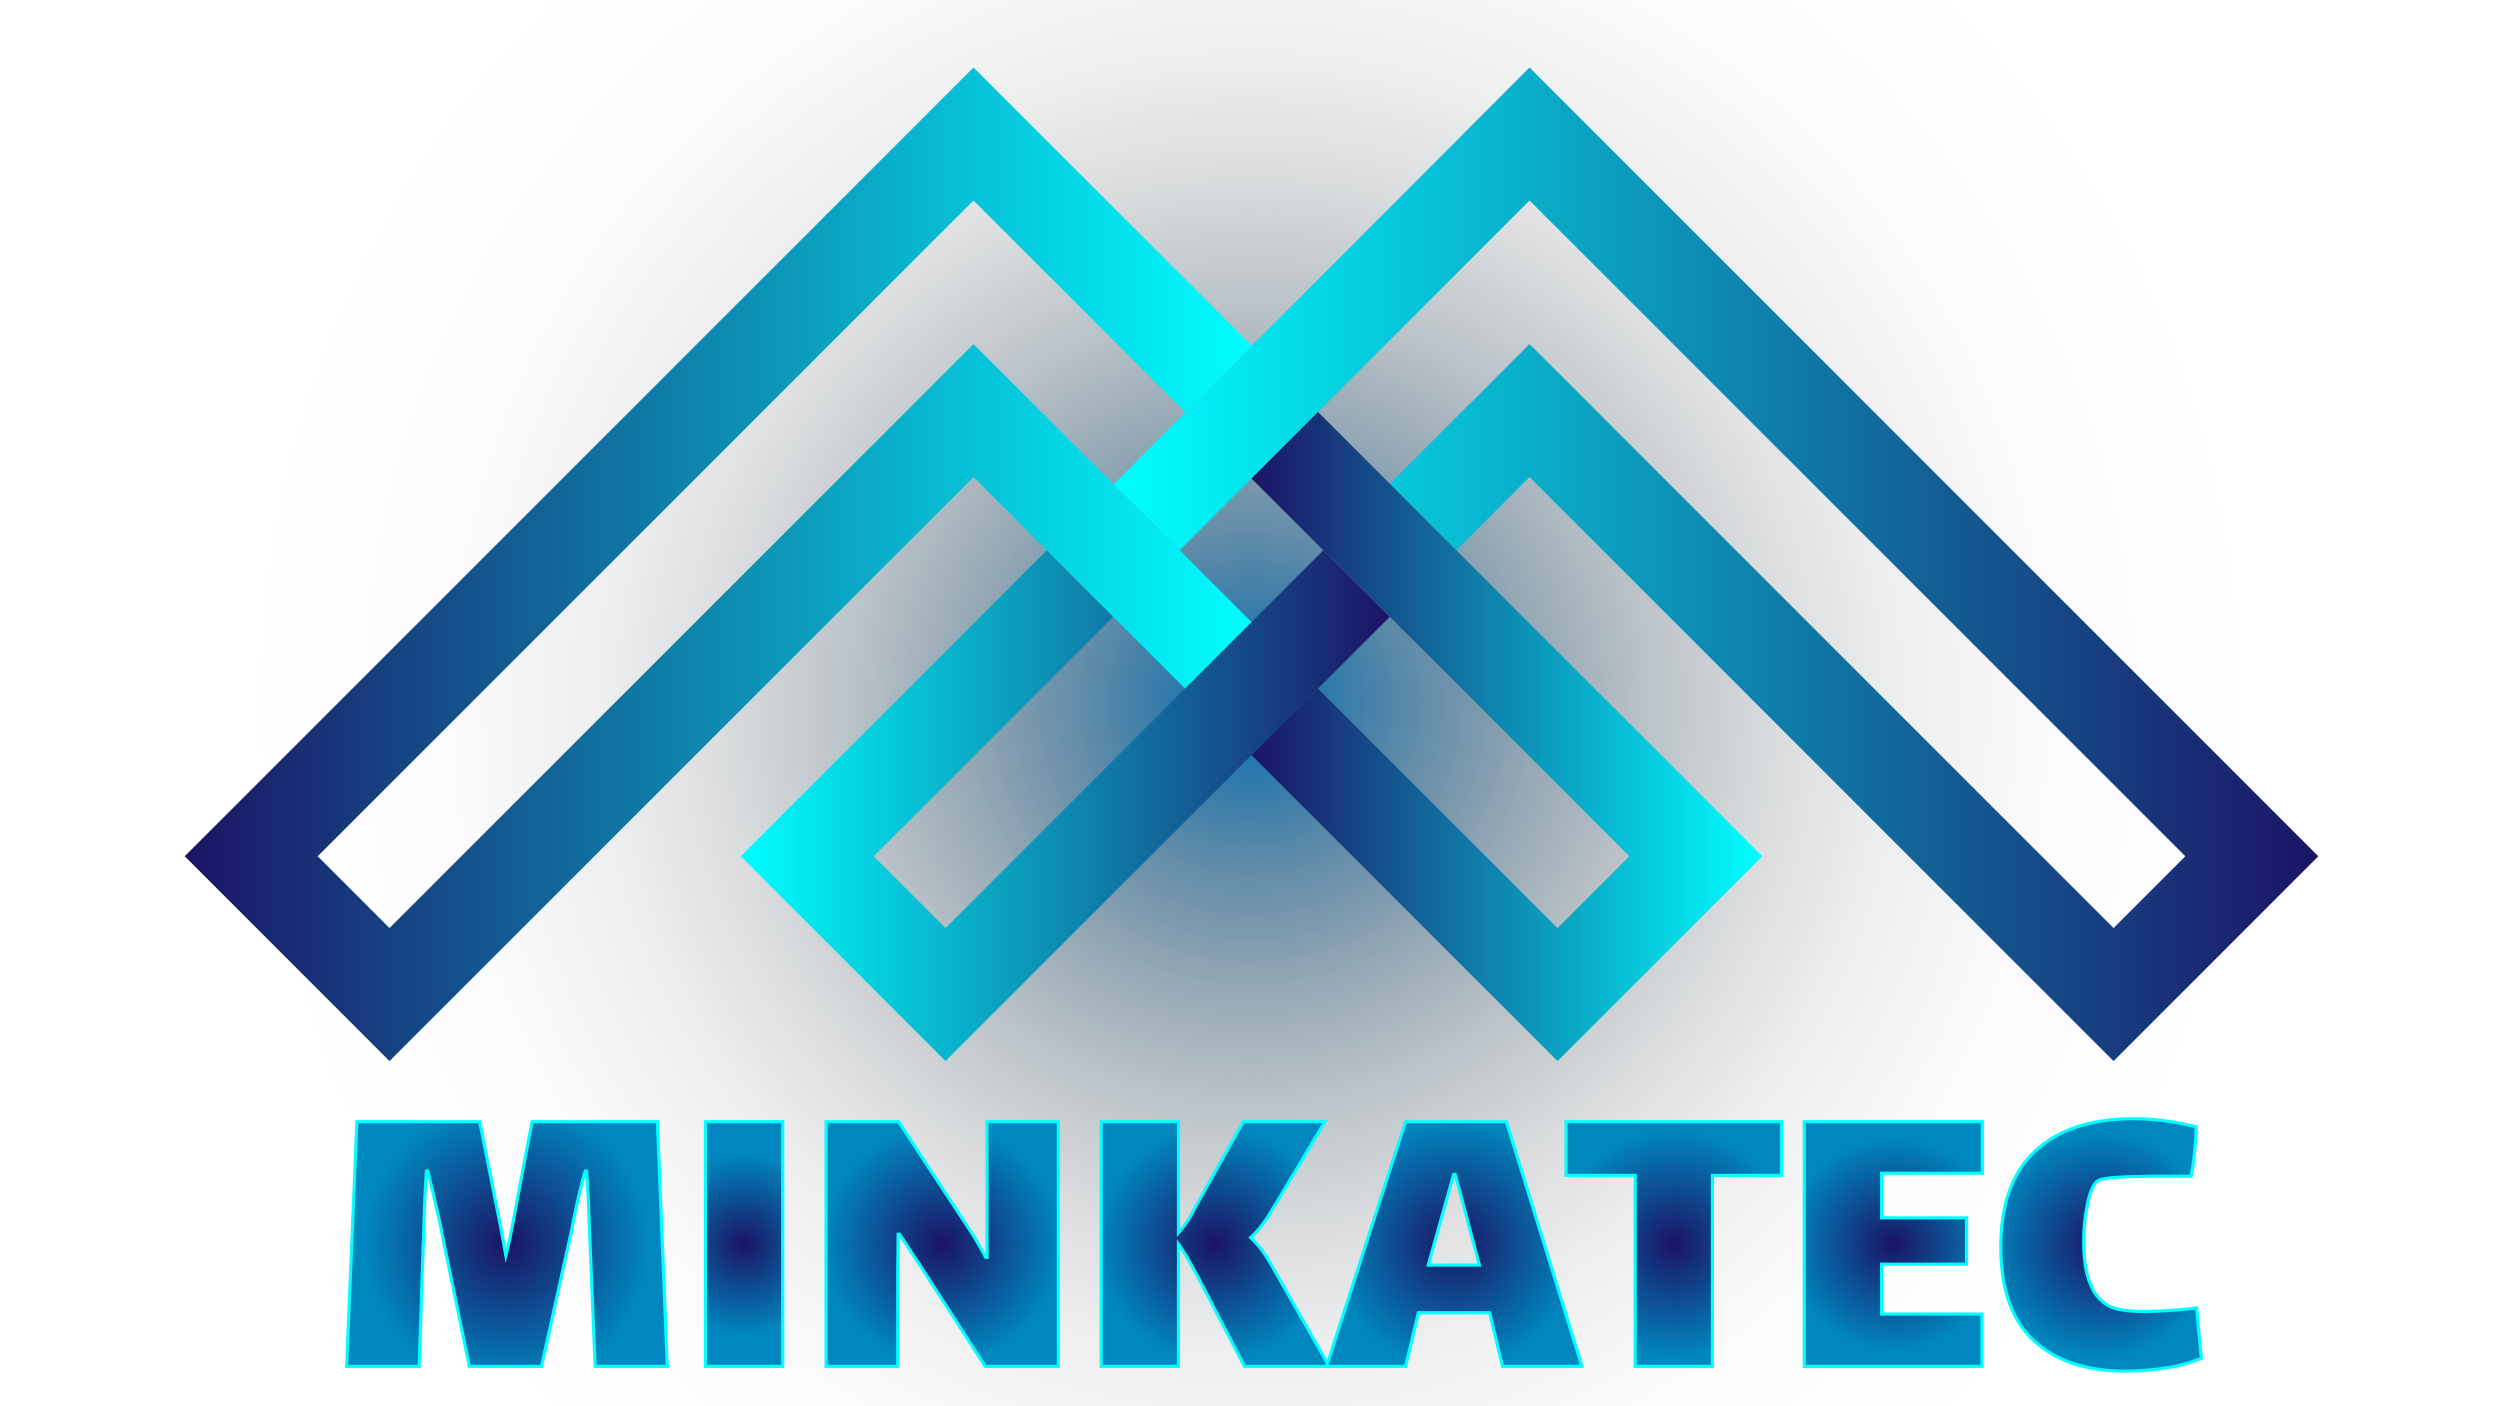 <svg xmlns="http://www.w3.org/2000/svg" xmlns:xlink="http://www.w3.org/1999/xlink" viewBox="0 0 592 333"><defs><radialGradient id="Degradado_sin_nombre_6" cx="296" cy="166.5" r="240.144" gradientUnits="userSpaceOnUse"><stop offset="0" stop-color="#0071bc"/><stop offset="0.068" stop-color="#005e9c" stop-opacity="0.832"/><stop offset="0.17" stop-color="#004573" stop-opacity="0.612"/><stop offset="0.279" stop-color="#00304f" stop-opacity="0.423"/><stop offset="0.393" stop-color="#001e33" stop-opacity="0.269"/><stop offset="0.515" stop-color="#00111c" stop-opacity="0.15"/><stop offset="0.646" stop-color="#00070c" stop-opacity="0.065"/><stop offset="0.795" stop-color="#000203" stop-opacity="0.016"/><stop offset="1" stop-opacity="0"/></radialGradient><linearGradient id="Degradado_sin_nombre_5" x1="175.403" y1="190.781" x2="329.106" y2="190.781" gradientUnits="userSpaceOnUse"><stop offset="0" stop-color="aqua"/><stop offset="1" stop-color="#1b1464"/></linearGradient><linearGradient id="Degradado_sin_nombre_5-2" x1="263.724" y1="133.619" x2="548.98" y2="133.619" xlink:href="#Degradado_sin_nombre_5"/><linearGradient id="Degradado_sin_nombre_12" x1="43.738" y1="133.619" x2="296.434" y2="133.619" gradientUnits="userSpaceOnUse"><stop offset="0" stop-color="#1b1464"/><stop offset="1" stop-color="aqua"/></linearGradient><linearGradient id="Degradado_sin_nombre_12-2" x1="296.359" y1="174.408" x2="417.315" y2="174.408" xlink:href="#Degradado_sin_nombre_12"/><radialGradient id="Degradado_sin_nombre_151" cx="120.041" cy="294.59" r="33.766" gradientUnits="userSpaceOnUse"><stop offset="0" stop-color="#1b1464"/><stop offset="1" stop-color="#0087bf"/></radialGradient><radialGradient id="Degradado_sin_nombre_151-2" cx="176.198" cy="294.59" r="21.48" xlink:href="#Degradado_sin_nombre_151"/><radialGradient id="Degradado_sin_nombre_151-3" cx="223.106" cy="294.59" r="28.241" xlink:href="#Degradado_sin_nombre_151"/><radialGradient id="Degradado_sin_nombre_151-4" cx="287.75" cy="294.59" r="27.994" xlink:href="#Degradado_sin_nombre_151"/><radialGradient id="Degradado_sin_nombre_151-5" cx="344.363" cy="294.59" r="29.61" xlink:href="#Degradado_sin_nombre_151"/><radialGradient id="Degradado_sin_nombre_151-6" cx="396.351" cy="294.59" r="27.295" xlink:href="#Degradado_sin_nombre_151"/><radialGradient id="Degradado_sin_nombre_151-7" cx="448.34" cy="294.59" r="25.337" xlink:href="#Degradado_sin_nombre_151"/><radialGradient id="Degradado_sin_nombre_151-8" cx="497.535" cy="294.793" r="26.984" xlink:href="#Degradado_sin_nombre_151"/></defs><g id="Capa_2" data-name="Capa 2"><g id="Logo"><g id="ColorFC"><rect width="592" height="333" style="fill:url(#Degradado_sin_nombre_6)"/><path d="M223.896,219.769l-17.002-17.002,56.718-56.718c-5.186-5.186-10.187-10.187-15.746-15.745l-72.463,72.463,48.493,48.493L329.106,146.049c-4.321-4.321-12.361-12.361-15.745-15.745Z" style="fill:url(#Degradado_sin_nombre_5)"/><path d="M362.192,15.979,263.724,114.67c5.482,5.482,10.14,10.14,15.633,15.633l82.834-82.834L517.49,202.766,500.487,219.769,362.192,81.472,329.106,114.558c5.089,5.089,10.621,10.621,15.745,15.745l17.34-17.34L500.487,251.26l48.493-48.493Z" style="fill:url(#Degradado_sin_nombre_5-2)"/><path d="M296.359,147.305,230.526,81.472,92.231,219.769,75.229,202.766,230.526,47.469l50.18,50.18c3.331-3.331,12.505-12.541,15.727-15.763L230.526,15.979,43.738,202.766l48.493,48.493L230.526,112.963l50.087,50.088Z" style="fill:url(#Degradado_sin_nombre_12)"/><path d="M417.315,202.766,312.104,97.556l-15.745,15.745,89.465,89.465-17.002,17.002-56.718-56.718c-2.108,2.108-13.237,13.237-15.745,15.745l72.463,72.463Z" style="fill:url(#Degradado_sin_nombre_12-2)"/><path d="M158.005,323.557h-17.076l-1.321-31.915q-.305-9.453-.711-14.331h-.305q-1.22,3.862-2.846,11.993l-.508,2.541-7.013,31.712h-17.076l-5.895-28.562-1.016-5.081q-2.135-9.453-2.948-12.603h-.305q-.408,5.082-.711,16.567a17.38,17.38,0,0,0-.102,2.236l-.915,27.443H82.078l2.439-57.936h29.07l4.98,25.003,1.22,6.709q.812-3.148,1.524-7.013l4.676-24.699h29.68Z" style="stroke:aqua;stroke-miterlimit:10;stroke-width:0.75px;fill:url(#Degradado_sin_nombre_151)"/><path d="M167.051,265.622h18.296v57.936H167.051Z" style="stroke:aqua;stroke-miterlimit:10;stroke-width:0.75px;fill:url(#Degradado_sin_nombre_151-2)"/><path d="M212.586,300.18v23.377H195.611V265.622H212.789l15.348,23.377a94.256,94.256,0,0,1,5.285,8.741h.305V265.622h16.873v57.936H233.32L217.566,299.163l-4.574-6.911h-.305Z" style="stroke:aqua;stroke-miterlimit:10;stroke-width:0.75px;fill:url(#Degradado_sin_nombre_151-3)"/><path d="M314.736,323.557H294.712l-11.282-21.65q-.305-.507-1.576-2.846a43.338,43.338,0,0,0-2.795-4.473v28.968H260.764V265.622h18.296v26.325a23.188,23.188,0,0,0,2.998-4.218q1.27-2.288,1.474-2.694L294.407,265.622h19.311l-11.587,19.413c-.202.272-.645.984-1.321,2.135a28.092,28.092,0,0,1-2.184,3.202,23.917,23.917,0,0,1-2.491,2.694,22.304,22.304,0,0,1,2.999,3.405q1.165,1.676,2.692,4.421Z" style="stroke:aqua;stroke-miterlimit:10;stroke-width:0.75px;fill:url(#Degradado_sin_nombre_151-4)"/><path d="M352.748,310.852h-16.874l-3.048,12.705H314.125l18.702-57.936h23.886l17.889,57.936H355.796Zm-8.539-32.728-5.997,21.445h12.097L344.616,278.124Z" style="stroke:aqua;stroke-miterlimit:10;stroke-width:0.75px;fill:url(#Degradado_sin_nombre_151-5)"/><path d="M405.499,323.557H387.204V278.327h-16.364V265.622h51.024V278.327h-16.364Z" style="stroke:aqua;stroke-miterlimit:10;stroke-width:0.75px;fill:url(#Degradado_sin_nombre_151-6)"/><path d="M427.249,265.622h42.181v12.197H445.544v10.571h20.126v10.977H445.544v11.791h23.785v12.4H427.249Z" style="stroke:aqua;stroke-miterlimit:10;stroke-width:0.75px;fill:url(#Degradado_sin_nombre_151-7)"/><path d="M521.269,321.626a34.138,34.138,0,0,1-8.741,2.338,65.774,65.774,0,0,1-9.251.712q-13.823,0-21.649-7.217-7.826-7.214-7.827-22.157,0-15.246,8.234-22.819,8.234-7.57,23.174-7.572a61.213,61.213,0,0,1,14.841,1.932q0,2.035-.407,6.047a46.086,46.086,0,0,1-.813,5.642h-6.406q-7.011,0-11.026.254-4.016.254-4.828.966-1.526,1.423-2.338,5.743a44.663,44.663,0,0,0-.813,8.283q0,6.913,1.727,10.622a9.491,9.491,0,0,0,4.371,4.929q2.54,1.221,8.436,1.221a118.437,118.437,0,0,0,12.198-.813Z" style="stroke:aqua;stroke-miterlimit:10;stroke-width:0.75px;fill:url(#Degradado_sin_nombre_151-8)"/></g></g></g></svg>